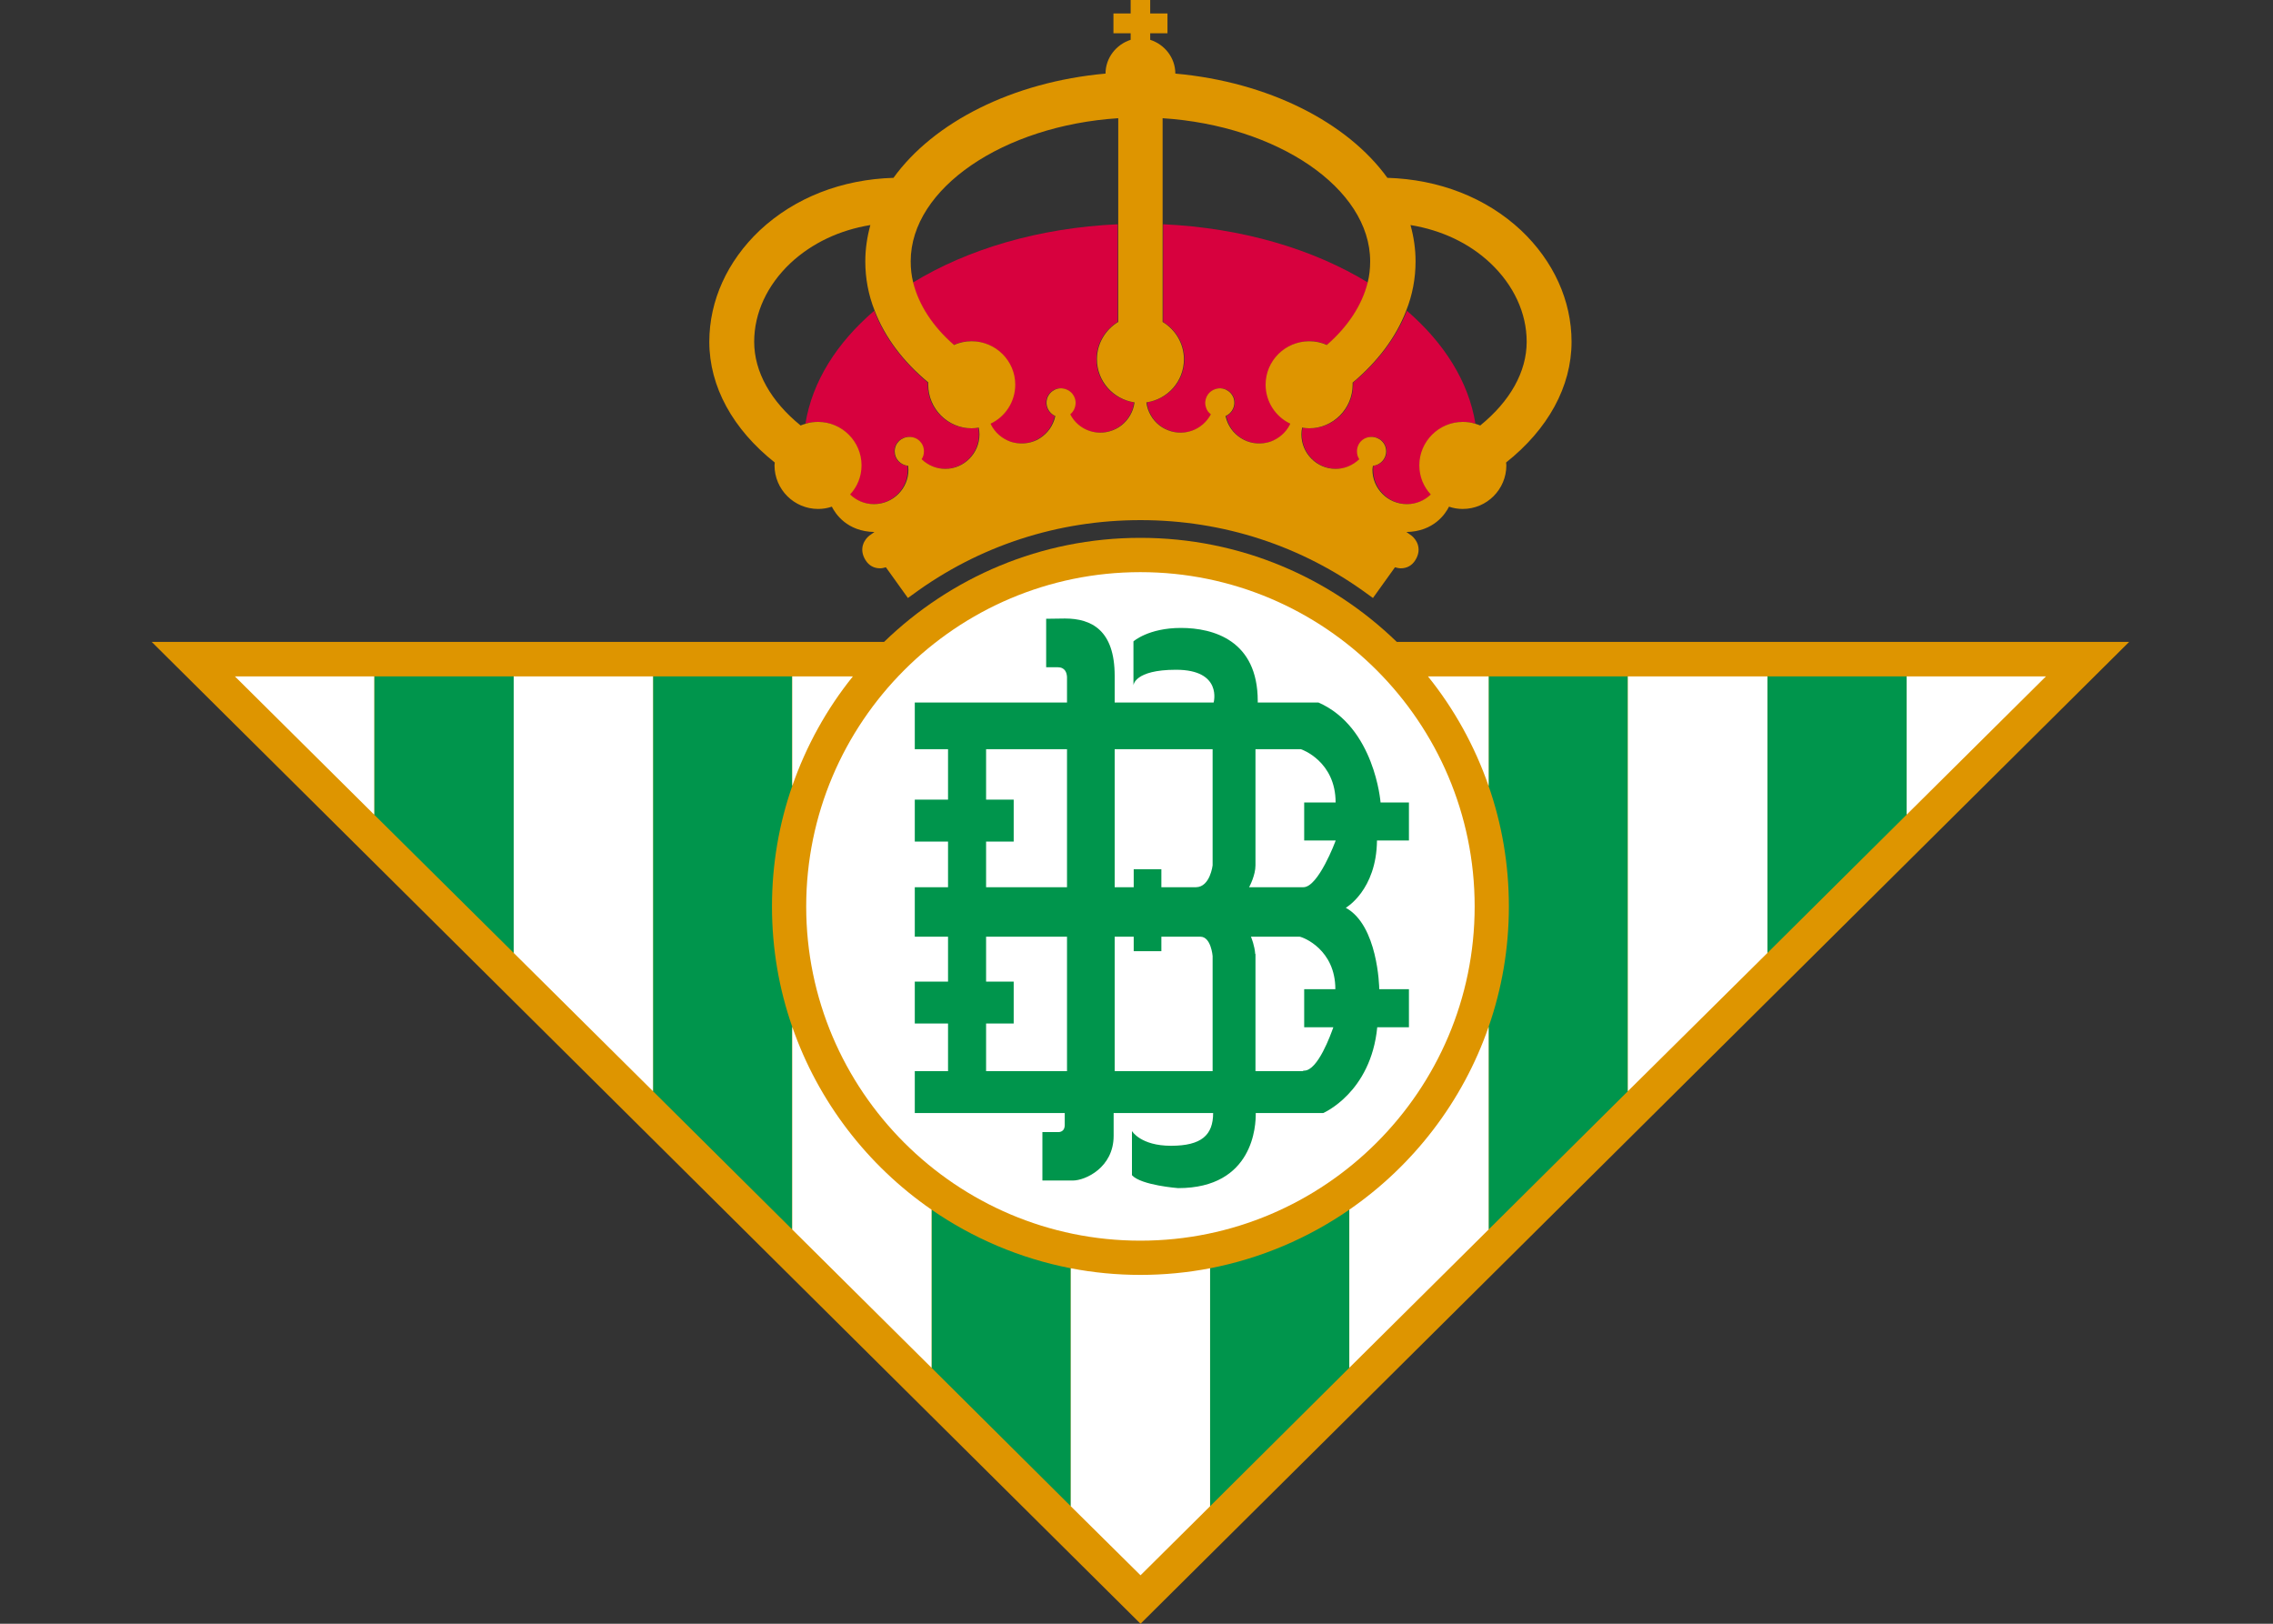 <?xml version="1.0" encoding="UTF-8"?>
<svg xmlns="http://www.w3.org/2000/svg" xmlns:xlink="http://www.w3.org/1999/xlink" width="35pt" height="25pt" viewBox="0 0 35 25" version="1.1">
<rect x="0" y="0" width="35" height="25" fill="#333333" stroke="none"/>
<g id="surface1">
<path style=" stroke:none;fill-rule:nonzero;fill:rgb(87.059%,58.431%,0%);fill-opacity:1;" d="M 21.508 9.883 C 20.484 8.891 19.094 8.281 17.559 8.281 C 16.027 8.281 14.637 8.891 13.613 9.883 L 2.336 9.883 L 17.562 25 L 32.785 9.883 Z M 21.508 9.883 "/>
<path style=" stroke:none;fill-rule:nonzero;fill:rgb(100%,100%,100%);fill-opacity:1;" d="M 17.559 8.809 C 20.398 8.809 22.707 11.117 22.707 13.957 C 22.707 16.793 20.398 19.102 17.559 19.102 C 14.723 19.102 12.414 16.793 12.414 13.957 C 12.414 11.117 14.723 8.809 17.559 8.809 "/>
<path style=" stroke:none;fill-rule:nonzero;fill:rgb(0%,58.431%,29.804%);fill-opacity:1;" d="M 15.184 12.957 L 15.609 12.957 L 15.609 12.312 L 15.184 12.312 L 15.184 11.535 L 16.43 11.535 L 16.43 13.66 L 15.184 13.66 L 15.184 12.957 M 15.184 15.758 L 15.609 15.758 L 15.609 15.113 L 15.184 15.113 L 15.184 14.422 L 16.43 14.422 L 16.43 16.492 L 15.184 16.492 Z M 18.672 16.492 L 17.164 16.492 L 17.164 14.422 L 17.457 14.422 L 17.457 14.645 L 17.883 14.645 L 17.883 14.422 L 18.484 14.422 C 18.648 14.422 18.672 14.719 18.672 14.719 Z M 18.672 13.227 L 18.672 13.324 C 18.672 13.324 18.633 13.656 18.418 13.66 L 17.883 13.66 L 17.883 13.383 L 17.457 13.383 L 17.457 13.66 L 17.164 13.66 L 17.164 11.535 L 18.672 11.535 Z M 20.531 15.816 C 20.492 15.926 20.293 16.484 20.082 16.484 C 20.07 16.484 20.062 16.488 20.059 16.492 L 19.332 16.492 L 19.332 14.688 L 19.328 14.688 C 19.32 14.566 19.27 14.438 19.262 14.422 L 20.012 14.422 C 20.07 14.43 20.562 14.621 20.562 15.23 L 20.082 15.23 L 20.082 15.816 Z M 20.566 12.941 L 20.566 12.945 C 20.566 12.945 20.301 13.66 20.07 13.66 L 19.234 13.66 C 19.246 13.637 19.332 13.473 19.332 13.324 L 19.332 11.535 L 20.031 11.535 C 20.047 11.539 20.566 11.723 20.566 12.355 L 20.082 12.355 L 20.082 12.941 Z M 21.695 12.355 L 21.258 12.355 C 21.258 12.352 21.168 11.195 20.301 10.816 L 19.367 10.816 L 19.367 10.793 C 19.367 9.859 18.684 9.668 18.184 9.668 C 17.684 9.668 17.453 9.875 17.453 9.875 L 17.453 10.551 C 17.453 10.551 17.465 10.312 18.109 10.312 C 18.828 10.312 18.688 10.816 18.688 10.816 L 17.164 10.816 L 17.164 10.406 C 17.164 9.707 16.812 9.523 16.398 9.523 L 16.109 9.527 L 16.109 10.273 L 16.285 10.273 C 16.402 10.273 16.426 10.359 16.43 10.422 L 16.43 10.816 L 14.086 10.816 L 14.086 11.535 L 14.598 11.535 L 14.598 12.312 L 14.086 12.312 L 14.086 12.957 L 14.598 12.957 L 14.598 13.66 L 14.086 13.66 L 14.086 14.422 L 14.598 14.422 L 14.598 15.113 L 14.086 15.113 L 14.086 15.758 L 14.598 15.758 L 14.598 16.492 L 14.086 16.492 L 14.086 17.137 L 16.395 17.137 L 16.395 17.32 C 16.395 17.445 16.285 17.43 16.285 17.43 L 16.051 17.43 L 16.051 18.176 L 16.52 18.176 C 16.711 18.176 17.148 17.977 17.148 17.488 L 17.148 17.137 L 18.68 17.137 C 18.68 17.477 18.5 17.641 18.031 17.641 C 17.562 17.641 17.43 17.414 17.43 17.414 L 17.43 18.094 C 17.57 18.25 18.141 18.293 18.141 18.293 C 19.305 18.293 19.34 17.32 19.336 17.137 L 20.375 17.137 C 20.375 17.137 21.109 16.824 21.207 15.816 L 21.695 15.816 L 21.695 15.23 L 21.238 15.23 C 21.238 15.188 21.215 14.246 20.723 13.977 C 20.723 13.977 21.195 13.707 21.203 12.941 L 21.199 12.941 L 21.695 12.941 Z M 21.695 12.355 "/>
<path style=" stroke:none;fill-rule:nonzero;fill:rgb(0%,58.431%,29.804%);fill-opacity:1;" d="M 7.91 14.672 L 7.91 10.414 L 5.762 10.414 L 5.762 12.543 Z M 7.91 14.672 "/>
<path style=" stroke:none;fill-rule:nonzero;fill:rgb(100%,100%,100%);fill-opacity:1;" d="M 3.617 10.414 L 5.762 12.543 L 5.762 10.414 Z M 3.617 10.414 "/>
<path style=" stroke:none;fill-rule:nonzero;fill:rgb(0%,58.431%,29.804%);fill-opacity:1;" d="M 11.887 13.957 C 11.887 13.305 11.996 12.684 12.199 12.102 L 12.199 10.414 L 10.055 10.414 L 10.055 16.801 L 12.199 18.93 L 12.199 15.809 C 11.996 15.23 11.887 14.605 11.887 13.957 Z M 11.887 13.957 "/>
<path style=" stroke:none;fill-rule:nonzero;fill:rgb(100%,100%,100%);fill-opacity:1;" d="M 7.91 14.672 L 10.055 16.801 L 10.055 10.414 L 7.91 10.414 Z M 7.91 14.672 "/>
<path style=" stroke:none;fill-rule:nonzero;fill:rgb(0%,58.431%,29.804%);fill-opacity:1;" d="M 14.344 18.625 L 14.344 21.059 L 16.488 23.191 L 16.488 19.527 C 15.703 19.375 14.977 19.062 14.344 18.625 Z M 14.344 18.625 "/>
<path style=" stroke:none;fill-rule:nonzero;fill:rgb(100%,100%,100%);fill-opacity:1;" d="M 12.199 15.809 L 12.199 18.93 L 14.344 21.059 L 14.344 18.625 C 13.359 17.945 12.598 16.961 12.199 15.809 Z M 12.199 15.809 "/>
<path style=" stroke:none;fill-rule:nonzero;fill:rgb(100%,100%,100%);fill-opacity:1;" d="M 13.133 10.414 L 12.199 10.414 L 12.199 12.102 C 12.414 11.484 12.73 10.914 13.133 10.414 Z M 13.133 10.414 "/>
<path style=" stroke:none;fill-rule:nonzero;fill:rgb(0%,58.431%,29.804%);fill-opacity:1;" d="M 18.633 19.527 L 18.633 23.191 L 20.777 21.059 L 20.777 18.625 C 20.145 19.062 19.418 19.375 18.633 19.527 Z M 18.633 19.527 "/>
<path style=" stroke:none;fill-rule:nonzero;fill:rgb(100%,100%,100%);fill-opacity:1;" d="M 17.559 19.629 C 17.195 19.629 16.836 19.594 16.488 19.527 L 16.488 23.191 L 17.562 24.254 L 18.633 23.191 L 18.633 19.527 C 18.285 19.594 17.926 19.629 17.559 19.629 Z M 17.559 19.629 "/>
<path style=" stroke:none;fill-rule:nonzero;fill:rgb(0%,58.431%,29.804%);fill-opacity:1;" d="M 22.922 10.414 L 22.922 12.102 C 23.125 12.684 23.234 13.305 23.234 13.957 C 23.234 14.605 23.125 15.227 22.922 15.809 L 22.922 18.93 L 25.066 16.801 L 25.066 10.414 Z M 22.922 10.414 "/>
<path style=" stroke:none;fill-rule:nonzero;fill:rgb(100%,100%,100%);fill-opacity:1;" d="M 20.777 18.625 L 20.777 21.059 L 22.922 18.93 L 22.922 15.809 C 22.523 16.961 21.762 17.945 20.777 18.625 Z M 20.777 18.625 "/>
<path style=" stroke:none;fill-rule:nonzero;fill:rgb(100%,100%,100%);fill-opacity:1;" d="M 21.988 10.414 C 22.391 10.914 22.707 11.484 22.922 12.102 L 22.922 10.414 Z M 21.988 10.414 "/>
<path style=" stroke:none;fill-rule:nonzero;fill:rgb(0%,58.431%,29.804%);fill-opacity:1;" d="M 29.359 10.414 L 27.215 10.414 L 27.215 14.672 L 29.359 12.543 Z M 29.359 10.414 "/>
<path style=" stroke:none;fill-rule:nonzero;fill:rgb(100%,100%,100%);fill-opacity:1;" d="M 25.066 16.801 L 27.215 14.672 L 27.215 10.414 L 25.066 10.414 Z M 25.066 16.801 "/>
<path style=" stroke:none;fill-rule:nonzero;fill:rgb(100%,100%,100%);fill-opacity:1;" d="M 29.359 12.543 L 31.504 10.414 L 29.359 10.414 Z M 29.359 12.543 "/>
<path style=" stroke:none;fill-rule:nonzero;fill:rgb(84.314%,0.392%,24.314%);fill-opacity:1;" d="M 16.883 5.531 C 16.883 5.289 17.016 5.074 17.211 4.957 L 17.211 3.453 C 15.996 3.508 14.898 3.836 14.055 4.352 C 14.141 4.695 14.355 5.027 14.684 5.312 C 14.766 5.273 14.855 5.254 14.953 5.254 C 15.324 5.254 15.621 5.555 15.621 5.922 C 15.621 6.188 15.469 6.418 15.246 6.523 L 15.25 6.535 C 15.312 6.66 15.422 6.754 15.555 6.801 C 15.688 6.844 15.832 6.836 15.957 6.773 C 16.086 6.707 16.18 6.602 16.223 6.465 C 16.23 6.445 16.234 6.426 16.242 6.406 C 16.137 6.359 16.082 6.242 16.117 6.133 C 16.156 6.016 16.285 5.949 16.402 5.992 C 16.52 6.031 16.582 6.156 16.543 6.273 C 16.527 6.316 16.504 6.352 16.469 6.379 C 16.531 6.496 16.637 6.59 16.766 6.633 C 16.902 6.68 17.043 6.668 17.172 6.605 C 17.297 6.543 17.391 6.434 17.438 6.301 C 17.449 6.266 17.457 6.23 17.461 6.195 C 17.133 6.148 16.883 5.871 16.883 5.531 "/>
<path style=" stroke:none;fill-rule:nonzero;fill:rgb(84.314%,0.392%,24.314%);fill-opacity:1;" d="M 14.953 6.594 C 14.582 6.594 14.285 6.293 14.285 5.922 C 14.285 5.91 14.285 5.898 14.285 5.891 C 13.898 5.566 13.617 5.191 13.461 4.785 C 12.887 5.277 12.508 5.871 12.402 6.523 C 12.461 6.508 12.523 6.496 12.59 6.496 C 12.957 6.496 13.258 6.797 13.258 7.164 C 13.258 7.34 13.191 7.496 13.082 7.613 C 13.18 7.707 13.309 7.762 13.449 7.762 C 13.742 7.762 13.977 7.523 13.977 7.234 C 13.977 7.211 13.977 7.191 13.973 7.172 C 13.859 7.16 13.77 7.066 13.77 6.949 C 13.77 6.824 13.871 6.727 13.996 6.727 C 14.117 6.727 14.219 6.824 14.219 6.949 C 14.219 6.996 14.207 7.035 14.184 7.07 C 14.281 7.164 14.406 7.219 14.547 7.219 C 14.836 7.219 15.074 6.98 15.074 6.688 C 15.074 6.652 15.07 6.617 15.062 6.582 C 15.027 6.59 14.992 6.594 14.953 6.594 "/>
<path style=" stroke:none;fill-rule:nonzero;fill:rgb(84.314%,0.392%,24.314%);fill-opacity:1;" d="M 18.238 5.531 C 18.238 5.289 18.105 5.074 17.91 4.957 L 17.91 3.453 C 19.125 3.508 20.223 3.836 21.066 4.352 C 20.98 4.695 20.766 5.027 20.438 5.312 C 20.355 5.273 20.266 5.254 20.168 5.254 C 19.797 5.254 19.5 5.555 19.5 5.922 C 19.5 6.188 19.652 6.418 19.875 6.523 L 19.871 6.535 C 19.809 6.66 19.703 6.754 19.566 6.801 C 19.434 6.844 19.289 6.836 19.164 6.773 C 19.035 6.707 18.941 6.602 18.898 6.465 C 18.891 6.445 18.887 6.426 18.883 6.406 C 18.984 6.359 19.039 6.242 19.004 6.133 C 18.965 6.016 18.836 5.949 18.719 5.992 C 18.602 6.031 18.539 6.156 18.578 6.273 C 18.594 6.316 18.617 6.352 18.652 6.379 C 18.59 6.496 18.484 6.59 18.355 6.633 C 18.223 6.68 18.078 6.668 17.949 6.605 C 17.824 6.543 17.73 6.434 17.684 6.301 C 17.672 6.266 17.668 6.23 17.66 6.195 C 17.988 6.148 18.238 5.871 18.238 5.531 "/>
<path style=" stroke:none;fill-rule:nonzero;fill:rgb(84.314%,0.392%,24.314%);fill-opacity:1;" d="M 20.168 6.594 C 20.539 6.594 20.836 6.293 20.836 5.922 C 20.836 5.91 20.836 5.898 20.836 5.891 C 21.223 5.566 21.504 5.191 21.664 4.785 C 22.234 5.277 22.613 5.871 22.719 6.523 C 22.66 6.508 22.598 6.496 22.535 6.496 C 22.164 6.496 21.863 6.797 21.863 7.164 C 21.863 7.34 21.93 7.496 22.039 7.613 C 21.941 7.707 21.816 7.762 21.672 7.762 C 21.383 7.762 21.145 7.523 21.145 7.234 C 21.145 7.211 21.145 7.191 21.148 7.172 C 21.262 7.16 21.352 7.066 21.352 6.949 C 21.352 6.824 21.25 6.727 21.125 6.727 C 21.004 6.727 20.902 6.824 20.902 6.949 C 20.902 6.996 20.914 7.035 20.938 7.07 C 20.844 7.164 20.715 7.219 20.578 7.219 C 20.285 7.219 20.047 6.98 20.047 6.688 C 20.047 6.652 20.051 6.617 20.059 6.582 C 20.094 6.59 20.129 6.594 20.168 6.594 "/>
<path style=" stroke:none;fill-rule:nonzero;fill:rgb(87.059%,58.431%,0%);fill-opacity:1;" d="M 24.199 5.262 C 24.199 4.629 23.922 4.02 23.422 3.547 C 22.883 3.043 22.16 2.762 21.363 2.738 C 20.746 1.883 19.531 1.262 18.098 1.133 C 18.098 0.891 17.934 0.684 17.711 0.613 L 17.711 0.512 L 17.977 0.512 L 17.977 0.207 L 17.711 0.207 L 17.711 0 L 17.41 0 L 17.41 0.207 L 17.145 0.207 L 17.145 0.512 L 17.41 0.512 L 17.41 0.613 C 17.188 0.684 17.023 0.891 17.023 1.133 C 15.59 1.262 14.375 1.883 13.758 2.738 C 12.961 2.762 12.238 3.043 11.699 3.547 C 11.199 4.02 10.922 4.629 10.922 5.262 C 10.922 5.953 11.285 6.609 11.93 7.121 C 11.93 7.137 11.926 7.148 11.926 7.164 C 11.926 7.535 12.227 7.836 12.598 7.836 C 12.672 7.836 12.742 7.824 12.809 7.801 C 12.863 7.91 13.043 8.184 13.465 8.191 C 13.438 8.211 13.414 8.227 13.387 8.246 C 13.316 8.301 13.215 8.445 13.328 8.625 C 13.379 8.707 13.457 8.75 13.551 8.75 C 13.582 8.75 13.613 8.742 13.641 8.734 L 13.98 9.207 L 14.051 9.156 C 15.074 8.402 16.289 8.008 17.562 8.008 C 18.832 8.008 20.047 8.402 21.07 9.156 L 21.141 9.207 L 21.48 8.734 C 21.508 8.742 21.539 8.75 21.57 8.75 C 21.664 8.75 21.742 8.707 21.793 8.625 C 21.906 8.445 21.805 8.301 21.734 8.246 C 21.707 8.227 21.684 8.211 21.656 8.191 C 22.078 8.184 22.258 7.91 22.312 7.801 C 22.379 7.824 22.449 7.836 22.523 7.836 C 22.895 7.836 23.195 7.535 23.195 7.164 C 23.195 7.148 23.191 7.137 23.191 7.121 C 23.836 6.609 24.199 5.953 24.199 5.262 Z M 14.555 7.219 C 14.418 7.219 14.289 7.164 14.191 7.07 C 14.215 7.035 14.227 6.996 14.227 6.949 C 14.227 6.824 14.129 6.727 14.004 6.727 C 13.879 6.727 13.777 6.824 13.777 6.949 C 13.777 7.066 13.867 7.16 13.984 7.172 C 13.984 7.191 13.988 7.211 13.988 7.234 C 13.988 7.523 13.75 7.762 13.457 7.762 C 13.316 7.762 13.188 7.707 13.09 7.613 C 13.199 7.496 13.266 7.34 13.266 7.164 C 13.266 6.797 12.965 6.496 12.598 6.496 C 12.531 6.496 12.469 6.504 12.41 6.523 C 12.383 6.531 12.355 6.539 12.328 6.551 C 11.871 6.18 11.613 5.727 11.613 5.262 C 11.613 4.82 11.812 4.391 12.172 4.051 C 12.504 3.742 12.926 3.543 13.402 3.465 C 13.352 3.648 13.324 3.832 13.324 4.023 C 13.324 4.285 13.371 4.539 13.469 4.785 C 13.625 5.191 13.906 5.566 14.293 5.887 C 14.293 5.898 14.293 5.91 14.293 5.922 C 14.293 6.293 14.594 6.594 14.961 6.594 C 15 6.594 15.035 6.59 15.07 6.582 C 15.078 6.617 15.082 6.652 15.082 6.688 C 15.082 6.98 14.844 7.219 14.555 7.219 Z M 17.445 6.301 C 17.398 6.434 17.305 6.543 17.18 6.605 C 17.051 6.668 16.91 6.68 16.773 6.633 C 16.645 6.59 16.539 6.496 16.48 6.379 C 16.512 6.352 16.539 6.316 16.551 6.273 C 16.59 6.156 16.527 6.031 16.41 5.992 C 16.293 5.949 16.164 6.016 16.125 6.133 C 16.09 6.242 16.145 6.359 16.25 6.406 C 16.246 6.426 16.238 6.445 16.234 6.465 C 16.188 6.602 16.094 6.707 15.969 6.773 C 15.84 6.836 15.695 6.844 15.562 6.801 C 15.43 6.754 15.32 6.66 15.258 6.535 L 15.254 6.523 C 15.477 6.418 15.633 6.188 15.633 5.922 C 15.633 5.555 15.332 5.254 14.961 5.254 C 14.867 5.254 14.773 5.273 14.691 5.312 C 14.363 5.027 14.148 4.695 14.062 4.352 C 14.035 4.246 14.023 4.137 14.023 4.023 C 14.023 2.898 15.453 1.934 17.219 1.82 L 17.219 4.957 C 17.023 5.074 16.891 5.289 16.891 5.531 C 16.891 5.871 17.145 6.148 17.469 6.195 C 17.465 6.23 17.457 6.266 17.445 6.301 Z M 19.863 6.535 C 19.801 6.66 19.691 6.754 19.559 6.801 C 19.426 6.844 19.281 6.836 19.156 6.773 C 19.027 6.707 18.934 6.602 18.887 6.465 C 18.883 6.445 18.875 6.426 18.871 6.406 C 18.977 6.359 19.031 6.242 18.996 6.133 C 18.957 6.016 18.828 5.949 18.711 5.992 C 18.594 6.031 18.531 6.156 18.57 6.273 C 18.582 6.316 18.609 6.352 18.645 6.379 C 18.582 6.496 18.477 6.59 18.348 6.633 C 18.211 6.68 18.07 6.668 17.941 6.605 C 17.816 6.543 17.723 6.434 17.676 6.301 C 17.664 6.266 17.656 6.23 17.652 6.195 C 17.98 6.148 18.23 5.871 18.23 5.531 C 18.23 5.289 18.098 5.074 17.902 4.957 L 17.902 1.82 C 19.668 1.934 21.098 2.898 21.098 4.023 C 21.098 4.137 21.086 4.246 21.059 4.352 C 20.973 4.695 20.758 5.027 20.43 5.312 C 20.348 5.273 20.254 5.254 20.16 5.254 C 19.789 5.254 19.488 5.555 19.488 5.922 C 19.488 6.188 19.645 6.418 19.867 6.523 Z M 22.793 6.551 C 22.766 6.539 22.738 6.531 22.711 6.523 C 22.652 6.504 22.59 6.496 22.523 6.496 C 22.156 6.496 21.855 6.797 21.855 7.164 C 21.855 7.34 21.922 7.496 22.031 7.613 C 21.934 7.707 21.805 7.762 21.664 7.762 C 21.371 7.762 21.133 7.523 21.133 7.234 C 21.133 7.211 21.137 7.191 21.141 7.172 C 21.254 7.16 21.344 7.066 21.344 6.949 C 21.344 6.824 21.242 6.727 21.117 6.727 C 20.992 6.727 20.895 6.824 20.895 6.949 C 20.895 6.996 20.906 7.035 20.93 7.07 C 20.832 7.164 20.703 7.219 20.566 7.219 C 20.277 7.219 20.039 6.98 20.039 6.688 C 20.039 6.652 20.043 6.617 20.051 6.582 C 20.086 6.59 20.121 6.594 20.16 6.594 C 20.527 6.594 20.828 6.293 20.828 5.922 C 20.828 5.91 20.828 5.898 20.828 5.891 C 21.215 5.566 21.496 5.191 21.652 4.785 C 21.75 4.539 21.797 4.285 21.797 4.023 C 21.797 3.836 21.77 3.648 21.719 3.465 C 22.195 3.543 22.621 3.742 22.949 4.051 C 23.309 4.391 23.508 4.82 23.508 5.262 C 23.508 5.727 23.25 6.18 22.793 6.551 Z M 22.793 6.551 "/>
</g>
</svg>

